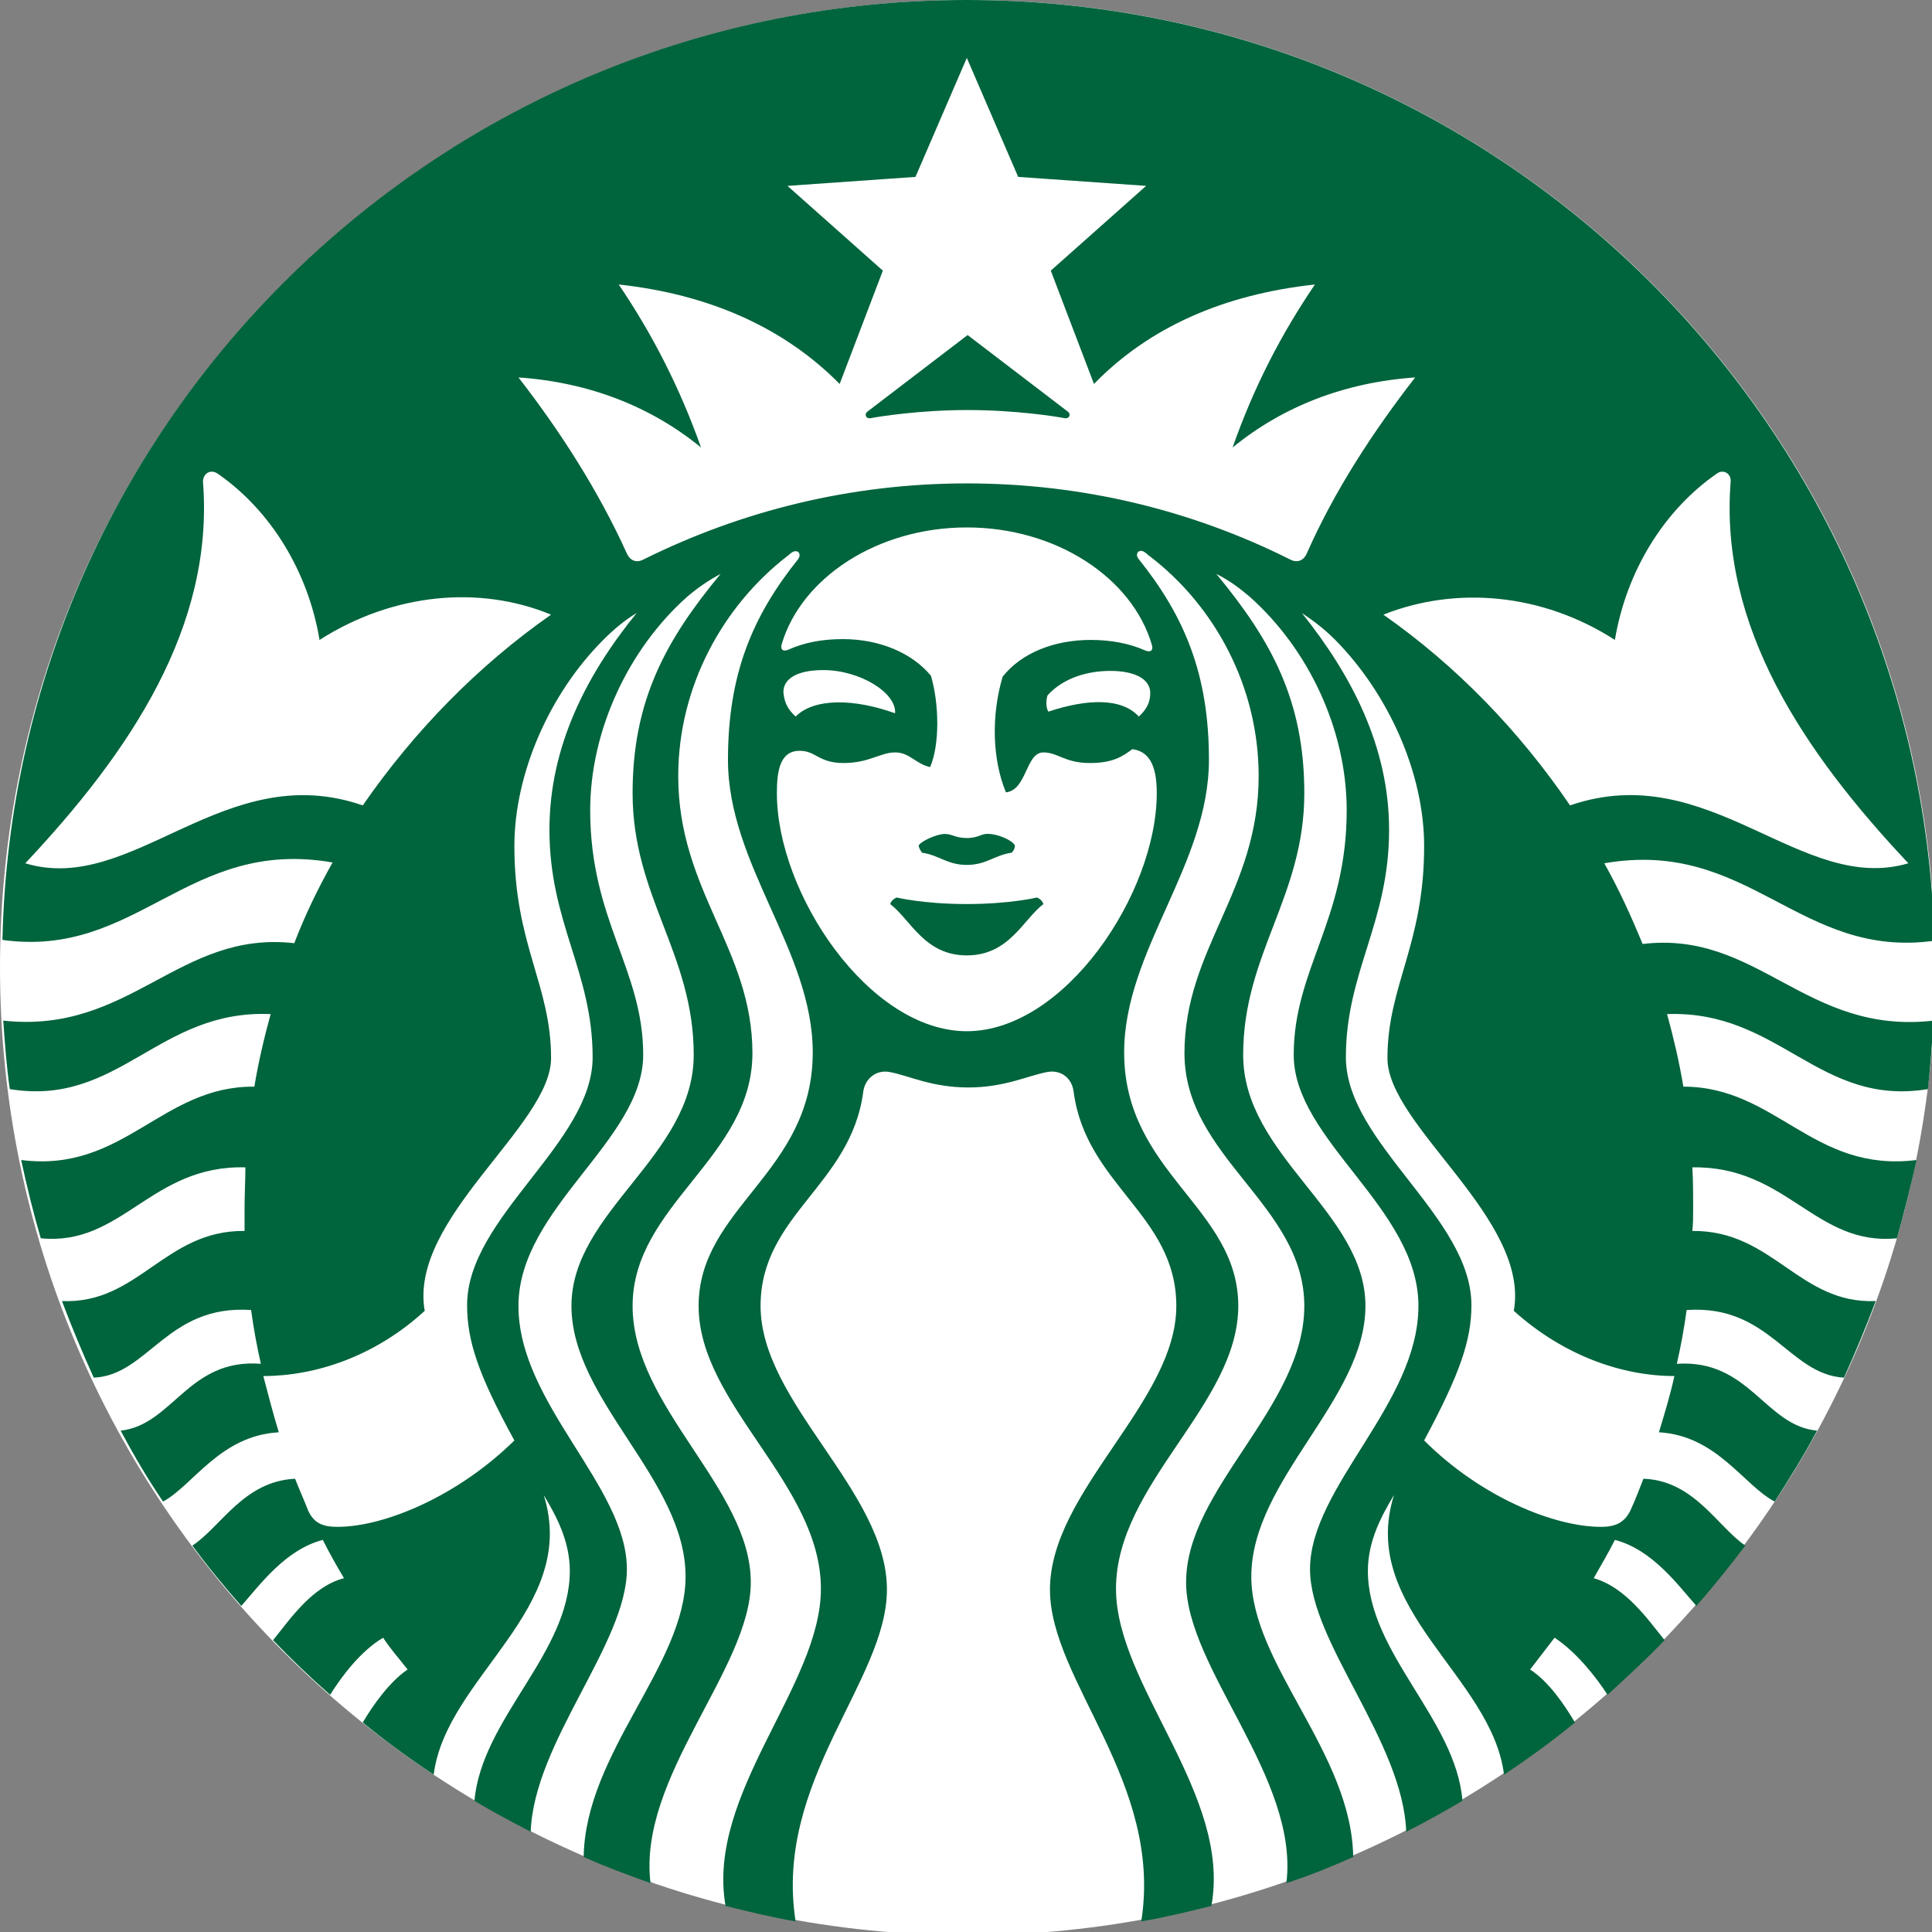 <svg width="128" height="128" viewBox="0 0 128 128" fill="none" xmlns="http://www.w3.org/2000/svg">
<rect x="0" y="0" width="128" height="128" fill="#808080" stroke="none"/>
<g clip-path="url(#clip0_2297_225)">
<g clip-path="url(#clip1_2297_225)">
<path d="M128.216 64.108C128.216 99.538 99.484 128.216 64.108 128.216C28.678 128.216 0 99.484 0 64.108C0 28.678 28.733 0 64.108 0C99.484 0 128.216 28.678 128.216 64.108Z" fill="white"/>
<path d="M70.535 27.706C69.995 27.598 67.295 27.166 64.108 27.166C60.922 27.166 58.221 27.598 57.681 27.706C57.357 27.76 57.249 27.436 57.465 27.274C57.681 27.112 64.108 22.198 64.108 22.198C64.108 22.198 70.535 27.112 70.751 27.274C70.967 27.436 70.859 27.76 70.535 27.706ZM59.409 59.463C59.409 59.463 59.085 59.571 58.977 59.895C60.328 60.922 61.246 63.298 64.054 63.298C66.862 63.298 67.781 60.922 69.131 59.895C69.023 59.571 68.699 59.463 68.699 59.463C68.699 59.463 66.916 59.895 64.054 59.895C61.192 59.895 59.409 59.463 59.409 59.463ZM64.054 55.521C63.298 55.521 63.082 55.251 62.596 55.251C62.11 55.251 61.084 55.683 60.868 56.007C60.868 56.169 60.976 56.331 61.084 56.493C62.218 56.655 62.758 57.303 64.054 57.303C65.35 57.303 65.89 56.655 67.025 56.493C67.187 56.331 67.241 56.169 67.241 56.007C67.025 55.629 66.052 55.251 65.512 55.251C65.026 55.197 64.864 55.521 64.054 55.521ZM128.108 67.619C128 69.131 127.892 70.697 127.73 72.155C120.493 73.344 117.9 66.916 110.447 67.186C110.879 68.753 111.257 70.373 111.528 71.993C117.684 71.993 120.115 77.718 126.974 76.854C126.596 78.582 126.164 80.311 125.678 82.039C120.277 82.579 118.387 77.232 112.122 77.34C112.176 78.258 112.176 79.122 112.176 80.04C112.176 80.527 112.176 81.067 112.122 81.553C117.468 81.499 119.197 86.413 124.273 86.198C123.625 87.926 122.923 89.6 122.167 91.274C118.495 91.058 117.252 86.413 111.744 86.792C111.582 87.98 111.365 89.168 111.095 90.356C115.902 90.032 116.928 94.461 120.385 94.785C119.521 96.405 118.549 97.971 117.576 99.484C115.524 98.403 113.742 95.109 109.907 94.893C110.285 93.651 110.663 92.408 110.933 91.166C107.477 91.166 103.588 89.816 100.294 86.846C101.374 80.743 91.922 74.586 91.922 70.103C91.922 65.296 94.353 62.596 94.353 56.061C94.353 51.2 91.977 45.961 88.466 42.397C87.764 41.694 87.062 41.154 86.252 40.614C89.492 44.665 92.031 49.418 92.031 54.981C92.031 61.138 89.168 64.378 89.168 70.049C89.168 75.72 97.485 80.635 97.485 86.468C97.485 88.79 96.729 91.004 94.353 95.433C98.079 99.159 102.94 101.158 106.073 101.158C107.099 101.158 107.639 100.834 108.017 100.078C108.341 99.376 108.611 98.673 108.881 97.971C112.23 98.079 113.796 101.158 115.632 102.4C114.606 103.75 113.526 105.1 112.392 106.397C111.149 104.992 109.475 102.67 106.991 102.022C106.559 102.886 106.073 103.696 105.587 104.56C107.693 105.154 109.151 107.261 110.285 108.665C109.097 109.907 107.801 111.095 106.505 112.284C105.695 111.041 104.398 109.421 102.994 108.503C102.454 109.205 101.914 109.907 101.374 110.609C102.616 111.419 103.642 112.932 104.344 114.12C102.832 115.362 101.266 116.496 99.646 117.576C98.835 111.041 89.978 106.613 92.355 99.052C91.544 100.402 90.626 102.076 90.626 104.074C90.626 109.529 96.459 113.904 96.891 119.305C95.703 120.007 94.461 120.709 93.165 121.357C92.949 115.362 86.792 108.827 86.792 103.966C86.792 98.511 93.975 93.002 93.975 86.522C93.975 80.04 85.712 75.558 85.712 69.887C85.712 64.216 89.222 60.975 89.222 53.684C89.222 48.338 86.684 42.991 82.795 39.534C82.093 38.94 81.445 38.454 80.581 38.022C84.253 42.451 86.414 46.447 86.414 52.55C86.414 59.409 82.363 63.19 82.363 69.887C82.363 76.584 90.464 80.311 90.464 86.522C90.464 92.733 82.903 98.025 82.903 104.452C82.903 110.285 89.546 116.118 89.654 123.031C88.196 123.679 86.738 124.273 85.225 124.76C86.09 117.792 78.582 110.555 78.582 104.83C78.582 98.619 86.414 93.219 86.414 86.522C86.414 79.825 78.474 76.692 78.474 69.779C78.474 62.866 83.389 59.031 83.389 51.416C83.389 45.475 80.473 40.128 76.152 36.834C76.044 36.78 75.99 36.672 75.882 36.618C75.504 36.294 75.126 36.672 75.45 37.05C78.474 40.83 80.095 44.665 80.095 50.336C80.095 57.303 74.478 62.974 74.478 69.725C74.478 77.718 82.039 79.987 82.039 86.522C82.039 93.056 73.938 98.295 73.938 105.262C73.938 111.689 81.607 118.873 80.257 126.272C78.744 126.65 77.178 127.028 75.612 127.298C77.07 118.062 69.563 111.365 69.563 105.316C69.563 98.781 77.934 92.894 77.934 86.522C77.934 80.473 71.939 78.528 71.129 72.317C71.021 71.453 70.319 70.859 69.401 71.021C68.159 71.237 66.593 72.047 64.162 72.047C61.678 72.047 60.166 71.237 58.923 71.021C58.005 70.859 57.303 71.507 57.195 72.317C56.385 78.528 50.39 80.473 50.39 86.522C50.39 92.948 58.761 98.781 58.761 105.316C58.761 111.365 51.254 118.008 52.712 127.298C51.146 127.028 49.58 126.65 48.068 126.272C46.771 118.819 54.387 111.689 54.387 105.262C54.387 98.295 46.285 93.056 46.285 86.522C46.285 79.987 53.846 77.718 53.846 69.725C53.846 62.974 48.23 57.303 48.23 50.336C48.23 44.665 49.85 40.83 52.874 37.05C53.144 36.672 52.82 36.348 52.442 36.618C52.334 36.672 52.28 36.78 52.172 36.834C47.906 40.128 44.935 45.475 44.935 51.416C44.935 59.031 49.85 62.866 49.85 69.779C49.85 76.692 41.911 79.825 41.911 86.522C41.911 93.219 49.742 98.619 49.742 104.83C49.742 110.555 42.235 117.738 43.099 124.76C41.587 124.219 40.128 123.679 38.67 123.031C38.778 116.118 45.421 110.285 45.421 104.452C45.421 98.025 37.86 92.787 37.86 86.522C37.86 80.257 45.961 76.584 45.961 69.887C45.961 63.19 41.911 59.409 41.911 52.55C41.911 46.447 44.071 42.451 47.743 38.022C46.933 38.454 46.231 38.94 45.529 39.534C41.641 42.991 39.102 48.392 39.102 53.684C39.102 60.975 42.613 64.216 42.613 69.887C42.613 75.558 34.349 80.04 34.349 86.522C34.349 93.002 41.533 98.457 41.533 103.966C41.533 108.881 35.376 115.416 35.16 121.357C33.917 120.709 32.675 120.061 31.433 119.305C31.919 113.85 37.752 109.529 37.752 104.074C37.752 102.076 36.834 100.402 36.024 99.052C38.4 106.613 29.543 111.095 28.733 117.576C27.112 116.496 25.546 115.362 24.034 114.12C24.736 112.932 25.816 111.419 27.004 110.609C26.464 109.907 25.87 109.259 25.384 108.503C23.926 109.367 22.684 110.987 21.873 112.284C20.577 111.149 19.281 109.907 18.093 108.665C19.227 107.261 20.685 105.1 22.792 104.56C22.306 103.75 21.82 102.886 21.387 102.022C18.903 102.67 17.229 104.992 15.987 106.397C14.852 105.1 13.772 103.804 12.746 102.4C14.636 101.158 16.149 98.133 19.551 97.971C19.821 98.673 20.145 99.376 20.415 100.078C20.793 100.888 21.333 101.158 22.36 101.158C25.492 101.158 30.353 99.106 34.079 95.433C31.649 91.004 30.947 88.79 30.947 86.468C30.947 80.635 39.264 75.72 39.264 70.049C39.264 64.378 36.402 61.138 36.402 54.981C36.402 49.418 38.886 44.665 42.181 40.614C41.37 41.1 40.668 41.694 39.966 42.397C36.402 45.961 34.079 51.254 34.079 56.061C34.079 62.596 36.51 65.242 36.51 70.103C36.51 74.586 27.058 80.743 28.139 86.846C24.844 89.87 20.901 91.166 17.445 91.166C17.769 92.408 18.093 93.651 18.471 94.893C14.582 95.109 12.8 98.403 10.802 99.484C9.776 97.971 8.857 96.405 7.993 94.785C11.45 94.407 12.476 89.978 17.283 90.356C17.013 89.168 16.797 87.98 16.635 86.792C11.072 86.413 9.83 91.112 6.211 91.274C5.455 89.6 4.753 87.926 4.105 86.198C9.182 86.413 10.91 81.499 16.203 81.553C16.203 81.067 16.203 80.581 16.203 80.04C16.203 79.122 16.257 78.258 16.257 77.34C9.992 77.178 8.101 82.579 2.701 82.039C2.214 80.365 1.782 78.636 1.404 76.854C8.209 77.718 10.694 71.939 16.851 71.993C17.121 70.373 17.499 68.753 17.931 67.186C10.478 66.862 7.885 73.344 0.648 72.155C0.432 70.643 0.324 69.131 0.216 67.619C8.641 68.537 11.828 61.624 19.497 62.488C20.199 60.651 21.063 58.869 22.035 57.141C12.422 55.467 9.128 63.514 0.162 62.272C0.918 27.706 29.273 0 64.054 0C98.889 0 127.19 27.706 128.162 62.326C119.197 63.568 115.902 55.521 106.289 57.195C107.261 58.923 108.071 60.706 108.827 62.542C116.496 61.624 119.629 68.591 128.108 67.619ZM36.51 40.722C31.811 38.778 26.086 39.264 21.171 42.397C20.415 37.86 17.931 33.809 14.42 31.379C13.934 31.055 13.448 31.379 13.448 31.919C14.204 41.532 8.587 49.85 1.674 57.195C8.803 59.355 14.852 50.174 24.034 53.36C27.436 48.446 31.649 44.125 36.51 40.722ZM64.054 34.944C58.113 34.944 53.09 38.292 51.794 42.667C51.686 42.991 51.848 43.207 52.226 43.045C53.306 42.559 54.495 42.343 55.845 42.343C58.275 42.343 60.435 43.261 61.678 44.773C62.218 46.609 62.272 49.31 61.624 50.822C60.652 50.606 60.273 49.85 59.301 49.85C58.329 49.85 57.573 50.552 55.899 50.552C54.225 50.552 54.062 49.742 52.982 49.742C51.686 49.742 51.47 51.038 51.47 52.55C51.47 59.193 57.573 68.321 64.054 68.321C70.535 68.321 76.638 59.193 76.638 52.55C76.638 51.038 76.314 49.796 75.018 49.634C74.37 50.12 73.722 50.552 72.209 50.552C70.535 50.552 70.103 49.85 69.131 49.85C67.943 49.85 68.051 52.334 66.647 52.496C65.728 50.282 65.674 47.365 66.43 44.827C67.673 43.261 69.833 42.397 72.263 42.397C73.56 42.397 74.802 42.613 75.882 43.099C76.26 43.261 76.422 43.045 76.314 42.721C75.018 38.292 69.995 34.944 64.054 34.944ZM73.56 44.449C72.101 44.449 70.481 44.881 69.401 46.069C69.293 46.393 69.293 46.879 69.455 47.149C72.047 46.285 74.316 46.231 75.45 47.473C76.044 46.933 76.206 46.447 76.206 45.907C76.206 45.043 75.288 44.449 73.56 44.449ZM52.712 47.473C53.955 46.231 56.601 46.285 59.301 47.257C59.409 45.907 56.979 44.395 54.549 44.395C52.766 44.395 51.902 44.989 51.902 45.853C51.956 46.447 52.118 46.933 52.712 47.473ZM93.759 25.006C89.06 25.33 84.955 26.95 81.661 29.651C83.065 25.654 84.847 22.198 87.116 18.849C81.121 19.497 76.152 21.657 72.479 25.438L69.617 17.931L75.936 12.314L67.457 11.72L64.054 3.835L60.652 11.72L52.172 12.314L58.491 17.931L55.629 25.438C51.956 21.711 46.987 19.497 40.992 18.849C43.261 22.198 45.043 25.708 46.447 29.651C43.153 26.95 39.048 25.33 34.349 25.006C37.158 28.625 39.642 32.513 41.533 36.672C41.749 37.158 42.181 37.32 42.667 37.05C49.094 33.863 56.331 32.027 64.054 32.027C71.723 32.027 78.96 33.809 85.441 37.05C85.927 37.32 86.36 37.158 86.576 36.672C88.412 32.513 90.95 28.625 93.759 25.006ZM104.02 53.36C113.256 50.174 119.305 59.301 126.434 57.195C119.521 49.85 113.904 41.532 114.66 31.919C114.714 31.379 114.174 31.055 113.742 31.379C110.231 33.809 107.747 37.86 106.991 42.397C102.13 39.264 96.405 38.832 91.652 40.722C96.513 44.125 100.672 48.446 104.02 53.36Z" fill="#00643C"/>
</g>
</g>
<defs>
<clipPath id="clip0_2297_225">
<rect width="128" height="128" fill="white"/>
</clipPath>
<clipPath id="clip1_2297_225">
<rect width="128.216" height="129.782" fill="white"/>
</clipPath>
</defs>
</svg>
